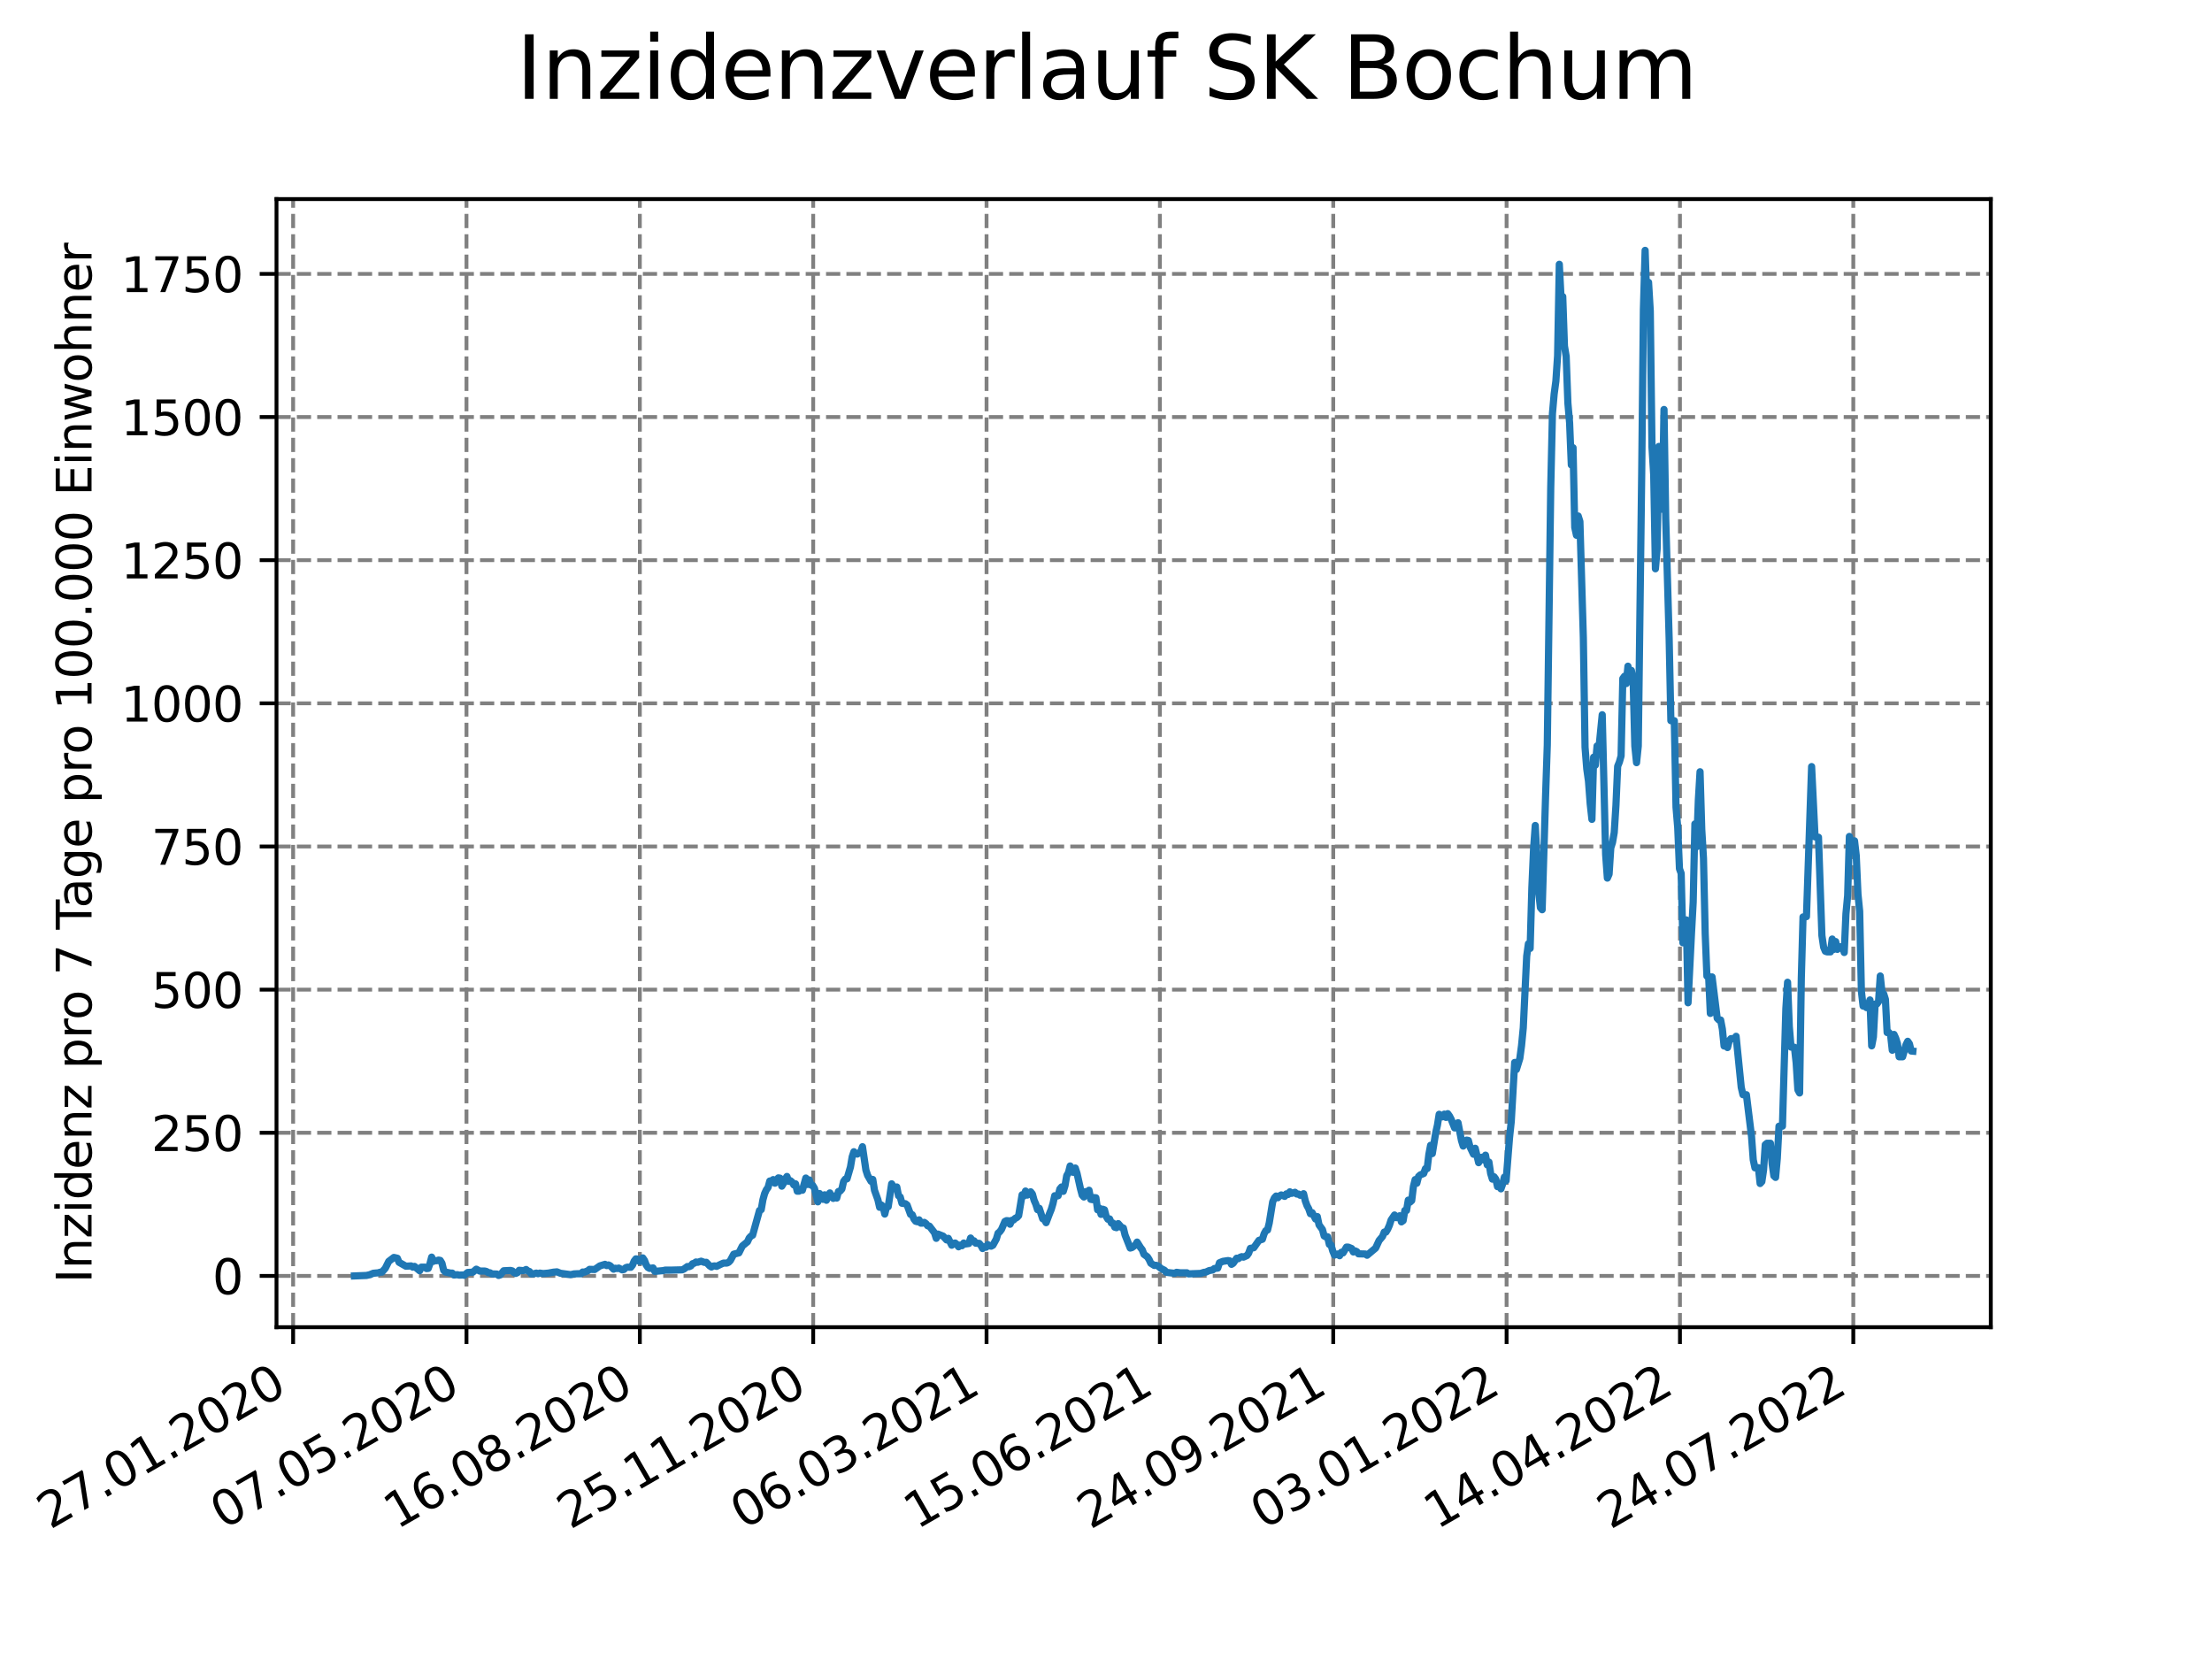 <?xml version="1.0" encoding="utf-8" standalone="no"?>
<!DOCTYPE svg PUBLIC "-//W3C//DTD SVG 1.1//EN"
  "http://www.w3.org/Graphics/SVG/1.1/DTD/svg11.dtd">
<svg xmlns:xlink="http://www.w3.org/1999/xlink" width="460.8pt" height="345.6pt" viewBox="0 0 460.8 345.6" xmlns="http://www.w3.org/2000/svg" version="1.1">
 <defs>
  <style type="text/css">*{stroke-linejoin: round; stroke-linecap: butt}</style>
 </defs>
 <g id="figure_1">
  <g id="patch_1">
   <path d="M 0 345.6 
L 460.8 345.6 
L 460.8 0 
L 0 0 
z
" style="fill: #ffffff"/>
  </g>
  <g id="axes_1">
   <g id="patch_2">
    <path d="M 57.6 276.48 
L 414.72 276.48 
L 414.72 41.472 
L 57.6 41.472 
z
" style="fill: #ffffff"/>
   </g>
   <g id="matplotlib.axis_1">
    <g id="xtick_1">
     <g id="line2d_1">
      <path d="M 61.065 276.48 
L 61.065 41.472 
" clip-path="url(#p85bb1c2557)" style="fill: none; stroke-dasharray: 2.96,1.28; stroke-dashoffset: 0; stroke: #808080; stroke-width: 0.8"/>
     </g>
     <g id="line2d_2">
      <defs>
       <path id="mf17366cec9" d="M 0 0 
L 0 3.5 
" style="stroke: #000000; stroke-width: 0.8"/>
      </defs>
      <g>
       <use xlink:href="#mf17366cec9" x="61.065" y="276.48" style="stroke: #000000; stroke-width: 0.8"/>
      </g>
     </g>
     <g id="text_1">
      <!-- 27.01.2020 -->
      <g transform="translate(10.44 318.689)rotate(-30)scale(0.1 -0.1)">
       <defs>
        <path id="DejaVuSans-32" d="M 1228 531 
L 3431 531 
L 3431 0 
L 469 0 
L 469 531 
Q 828 903 1448 1529 
Q 2069 2156 2228 2338 
Q 2531 2678 2651 2914 
Q 2772 3150 2772 3378 
Q 2772 3750 2511 3984 
Q 2250 4219 1831 4219 
Q 1534 4219 1204 4116 
Q 875 4013 500 3803 
L 500 4441 
Q 881 4594 1212 4672 
Q 1544 4750 1819 4750 
Q 2544 4750 2975 4387 
Q 3406 4025 3406 3419 
Q 3406 3131 3298 2873 
Q 3191 2616 2906 2266 
Q 2828 2175 2409 1742 
Q 1991 1309 1228 531 
z
" transform="scale(0.016)"/>
        <path id="DejaVuSans-37" d="M 525 4666 
L 3525 4666 
L 3525 4397 
L 1831 0 
L 1172 0 
L 2766 4134 
L 525 4134 
L 525 4666 
z
" transform="scale(0.016)"/>
        <path id="DejaVuSans-2e" d="M 684 794 
L 1344 794 
L 1344 0 
L 684 0 
L 684 794 
z
" transform="scale(0.016)"/>
        <path id="DejaVuSans-30" d="M 2034 4250 
Q 1547 4250 1301 3770 
Q 1056 3291 1056 2328 
Q 1056 1369 1301 889 
Q 1547 409 2034 409 
Q 2525 409 2770 889 
Q 3016 1369 3016 2328 
Q 3016 3291 2770 3770 
Q 2525 4250 2034 4250 
z
M 2034 4750 
Q 2819 4750 3233 4129 
Q 3647 3509 3647 2328 
Q 3647 1150 3233 529 
Q 2819 -91 2034 -91 
Q 1250 -91 836 529 
Q 422 1150 422 2328 
Q 422 3509 836 4129 
Q 1250 4750 2034 4750 
z
" transform="scale(0.016)"/>
        <path id="DejaVuSans-31" d="M 794 531 
L 1825 531 
L 1825 4091 
L 703 3866 
L 703 4441 
L 1819 4666 
L 2450 4666 
L 2450 531 
L 3481 531 
L 3481 0 
L 794 0 
L 794 531 
z
" transform="scale(0.016)"/>
       </defs>
       <use xlink:href="#DejaVuSans-32"/>
       <use xlink:href="#DejaVuSans-37" x="63.623"/>
       <use xlink:href="#DejaVuSans-2e" x="127.246"/>
       <use xlink:href="#DejaVuSans-30" x="159.033"/>
       <use xlink:href="#DejaVuSans-31" x="222.656"/>
       <use xlink:href="#DejaVuSans-2e" x="286.279"/>
       <use xlink:href="#DejaVuSans-32" x="318.066"/>
       <use xlink:href="#DejaVuSans-30" x="381.689"/>
       <use xlink:href="#DejaVuSans-32" x="445.312"/>
       <use xlink:href="#DejaVuSans-30" x="508.936"/>
      </g>
     </g>
    </g>
    <g id="xtick_2">
     <g id="line2d_3">
      <path d="M 97.178 276.48 
L 97.178 41.472 
" clip-path="url(#p85bb1c2557)" style="fill: none; stroke-dasharray: 2.96,1.28; stroke-dashoffset: 0; stroke: #808080; stroke-width: 0.8"/>
     </g>
     <g id="line2d_4">
      <g>
       <use xlink:href="#mf17366cec9" x="97.178" y="276.48" style="stroke: #000000; stroke-width: 0.8"/>
      </g>
     </g>
     <g id="text_2">
      <!-- 07.05.2020 -->
      <g transform="translate(46.552 318.689)rotate(-30)scale(0.1 -0.1)">
       <defs>
        <path id="DejaVuSans-35" d="M 691 4666 
L 3169 4666 
L 3169 4134 
L 1269 4134 
L 1269 2991 
Q 1406 3038 1543 3061 
Q 1681 3084 1819 3084 
Q 2600 3084 3056 2656 
Q 3513 2228 3513 1497 
Q 3513 744 3044 326 
Q 2575 -91 1722 -91 
Q 1428 -91 1123 -41 
Q 819 9 494 109 
L 494 744 
Q 775 591 1075 516 
Q 1375 441 1709 441 
Q 2250 441 2565 725 
Q 2881 1009 2881 1497 
Q 2881 1984 2565 2268 
Q 2250 2553 1709 2553 
Q 1456 2553 1204 2497 
Q 953 2441 691 2322 
L 691 4666 
z
" transform="scale(0.016)"/>
       </defs>
       <use xlink:href="#DejaVuSans-30"/>
       <use xlink:href="#DejaVuSans-37" x="63.623"/>
       <use xlink:href="#DejaVuSans-2e" x="127.246"/>
       <use xlink:href="#DejaVuSans-30" x="159.033"/>
       <use xlink:href="#DejaVuSans-35" x="222.656"/>
       <use xlink:href="#DejaVuSans-2e" x="286.279"/>
       <use xlink:href="#DejaVuSans-32" x="318.066"/>
       <use xlink:href="#DejaVuSans-30" x="381.689"/>
       <use xlink:href="#DejaVuSans-32" x="445.312"/>
       <use xlink:href="#DejaVuSans-30" x="508.936"/>
      </g>
     </g>
    </g>
    <g id="xtick_3">
     <g id="line2d_5">
      <path d="M 133.29 276.48 
L 133.29 41.472 
" clip-path="url(#p85bb1c2557)" style="fill: none; stroke-dasharray: 2.96,1.28; stroke-dashoffset: 0; stroke: #808080; stroke-width: 0.8"/>
     </g>
     <g id="line2d_6">
      <g>
       <use xlink:href="#mf17366cec9" x="133.29" y="276.48" style="stroke: #000000; stroke-width: 0.8"/>
      </g>
     </g>
     <g id="text_3">
      <!-- 16.08.2020 -->
      <g transform="translate(82.665 318.689)rotate(-30)scale(0.1 -0.1)">
       <defs>
        <path id="DejaVuSans-36" d="M 2113 2584 
Q 1688 2584 1439 2293 
Q 1191 2003 1191 1497 
Q 1191 994 1439 701 
Q 1688 409 2113 409 
Q 2538 409 2786 701 
Q 3034 994 3034 1497 
Q 3034 2003 2786 2293 
Q 2538 2584 2113 2584 
z
M 3366 4563 
L 3366 3988 
Q 3128 4100 2886 4159 
Q 2644 4219 2406 4219 
Q 1781 4219 1451 3797 
Q 1122 3375 1075 2522 
Q 1259 2794 1537 2939 
Q 1816 3084 2150 3084 
Q 2853 3084 3261 2657 
Q 3669 2231 3669 1497 
Q 3669 778 3244 343 
Q 2819 -91 2113 -91 
Q 1303 -91 875 529 
Q 447 1150 447 2328 
Q 447 3434 972 4092 
Q 1497 4750 2381 4750 
Q 2619 4750 2861 4703 
Q 3103 4656 3366 4563 
z
" transform="scale(0.016)"/>
        <path id="DejaVuSans-38" d="M 2034 2216 
Q 1584 2216 1326 1975 
Q 1069 1734 1069 1313 
Q 1069 891 1326 650 
Q 1584 409 2034 409 
Q 2484 409 2743 651 
Q 3003 894 3003 1313 
Q 3003 1734 2745 1975 
Q 2488 2216 2034 2216 
z
M 1403 2484 
Q 997 2584 770 2862 
Q 544 3141 544 3541 
Q 544 4100 942 4425 
Q 1341 4750 2034 4750 
Q 2731 4750 3128 4425 
Q 3525 4100 3525 3541 
Q 3525 3141 3298 2862 
Q 3072 2584 2669 2484 
Q 3125 2378 3379 2068 
Q 3634 1759 3634 1313 
Q 3634 634 3220 271 
Q 2806 -91 2034 -91 
Q 1263 -91 848 271 
Q 434 634 434 1313 
Q 434 1759 690 2068 
Q 947 2378 1403 2484 
z
M 1172 3481 
Q 1172 3119 1398 2916 
Q 1625 2713 2034 2713 
Q 2441 2713 2670 2916 
Q 2900 3119 2900 3481 
Q 2900 3844 2670 4047 
Q 2441 4250 2034 4250 
Q 1625 4250 1398 4047 
Q 1172 3844 1172 3481 
z
" transform="scale(0.016)"/>
       </defs>
       <use xlink:href="#DejaVuSans-31"/>
       <use xlink:href="#DejaVuSans-36" x="63.623"/>
       <use xlink:href="#DejaVuSans-2e" x="127.246"/>
       <use xlink:href="#DejaVuSans-30" x="159.033"/>
       <use xlink:href="#DejaVuSans-38" x="222.656"/>
       <use xlink:href="#DejaVuSans-2e" x="286.279"/>
       <use xlink:href="#DejaVuSans-32" x="318.066"/>
       <use xlink:href="#DejaVuSans-30" x="381.689"/>
       <use xlink:href="#DejaVuSans-32" x="445.312"/>
       <use xlink:href="#DejaVuSans-30" x="508.936"/>
      </g>
     </g>
    </g>
    <g id="xtick_4">
     <g id="line2d_7">
      <path d="M 169.403 276.48 
L 169.403 41.472 
" clip-path="url(#p85bb1c2557)" style="fill: none; stroke-dasharray: 2.96,1.28; stroke-dashoffset: 0; stroke: #808080; stroke-width: 0.8"/>
     </g>
     <g id="line2d_8">
      <g>
       <use xlink:href="#mf17366cec9" x="169.403" y="276.48" style="stroke: #000000; stroke-width: 0.8"/>
      </g>
     </g>
     <g id="text_4">
      <!-- 25.11.2020 -->
      <g transform="translate(118.777 318.689)rotate(-30)scale(0.1 -0.1)">
       <use xlink:href="#DejaVuSans-32"/>
       <use xlink:href="#DejaVuSans-35" x="63.623"/>
       <use xlink:href="#DejaVuSans-2e" x="127.246"/>
       <use xlink:href="#DejaVuSans-31" x="159.033"/>
       <use xlink:href="#DejaVuSans-31" x="222.656"/>
       <use xlink:href="#DejaVuSans-2e" x="286.279"/>
       <use xlink:href="#DejaVuSans-32" x="318.066"/>
       <use xlink:href="#DejaVuSans-30" x="381.689"/>
       <use xlink:href="#DejaVuSans-32" x="445.312"/>
       <use xlink:href="#DejaVuSans-30" x="508.936"/>
      </g>
     </g>
    </g>
    <g id="xtick_5">
     <g id="line2d_9">
      <path d="M 205.515 276.48 
L 205.515 41.472 
" clip-path="url(#p85bb1c2557)" style="fill: none; stroke-dasharray: 2.96,1.28; stroke-dashoffset: 0; stroke: #808080; stroke-width: 0.8"/>
     </g>
     <g id="line2d_10">
      <g>
       <use xlink:href="#mf17366cec9" x="205.515" y="276.48" style="stroke: #000000; stroke-width: 0.8"/>
      </g>
     </g>
     <g id="text_5">
      <!-- 06.03.2021 -->
      <g transform="translate(154.89 318.689)rotate(-30)scale(0.1 -0.1)">
       <defs>
        <path id="DejaVuSans-33" d="M 2597 2516 
Q 3050 2419 3304 2112 
Q 3559 1806 3559 1356 
Q 3559 666 3084 287 
Q 2609 -91 1734 -91 
Q 1441 -91 1130 -33 
Q 819 25 488 141 
L 488 750 
Q 750 597 1062 519 
Q 1375 441 1716 441 
Q 2309 441 2620 675 
Q 2931 909 2931 1356 
Q 2931 1769 2642 2001 
Q 2353 2234 1838 2234 
L 1294 2234 
L 1294 2753 
L 1863 2753 
Q 2328 2753 2575 2939 
Q 2822 3125 2822 3475 
Q 2822 3834 2567 4026 
Q 2313 4219 1838 4219 
Q 1578 4219 1281 4162 
Q 984 4106 628 3988 
L 628 4550 
Q 988 4650 1302 4700 
Q 1616 4750 1894 4750 
Q 2613 4750 3031 4423 
Q 3450 4097 3450 3541 
Q 3450 3153 3228 2886 
Q 3006 2619 2597 2516 
z
" transform="scale(0.016)"/>
       </defs>
       <use xlink:href="#DejaVuSans-30"/>
       <use xlink:href="#DejaVuSans-36" x="63.623"/>
       <use xlink:href="#DejaVuSans-2e" x="127.246"/>
       <use xlink:href="#DejaVuSans-30" x="159.033"/>
       <use xlink:href="#DejaVuSans-33" x="222.656"/>
       <use xlink:href="#DejaVuSans-2e" x="286.279"/>
       <use xlink:href="#DejaVuSans-32" x="318.066"/>
       <use xlink:href="#DejaVuSans-30" x="381.689"/>
       <use xlink:href="#DejaVuSans-32" x="445.312"/>
       <use xlink:href="#DejaVuSans-31" x="508.936"/>
      </g>
     </g>
    </g>
    <g id="xtick_6">
     <g id="line2d_11">
      <path d="M 241.628 276.48 
L 241.628 41.472 
" clip-path="url(#p85bb1c2557)" style="fill: none; stroke-dasharray: 2.96,1.28; stroke-dashoffset: 0; stroke: #808080; stroke-width: 0.8"/>
     </g>
     <g id="line2d_12">
      <g>
       <use xlink:href="#mf17366cec9" x="241.628" y="276.48" style="stroke: #000000; stroke-width: 0.8"/>
      </g>
     </g>
     <g id="text_6">
      <!-- 15.06.2021 -->
      <g transform="translate(191.002 318.689)rotate(-30)scale(0.1 -0.1)">
       <use xlink:href="#DejaVuSans-31"/>
       <use xlink:href="#DejaVuSans-35" x="63.623"/>
       <use xlink:href="#DejaVuSans-2e" x="127.246"/>
       <use xlink:href="#DejaVuSans-30" x="159.033"/>
       <use xlink:href="#DejaVuSans-36" x="222.656"/>
       <use xlink:href="#DejaVuSans-2e" x="286.279"/>
       <use xlink:href="#DejaVuSans-32" x="318.066"/>
       <use xlink:href="#DejaVuSans-30" x="381.689"/>
       <use xlink:href="#DejaVuSans-32" x="445.312"/>
       <use xlink:href="#DejaVuSans-31" x="508.936"/>
      </g>
     </g>
    </g>
    <g id="xtick_7">
     <g id="line2d_13">
      <path d="M 277.74 276.48 
L 277.74 41.472 
" clip-path="url(#p85bb1c2557)" style="fill: none; stroke-dasharray: 2.96,1.28; stroke-dashoffset: 0; stroke: #808080; stroke-width: 0.8"/>
     </g>
     <g id="line2d_14">
      <g>
       <use xlink:href="#mf17366cec9" x="277.74" y="276.48" style="stroke: #000000; stroke-width: 0.8"/>
      </g>
     </g>
     <g id="text_7">
      <!-- 24.09.2021 -->
      <g transform="translate(227.115 318.689)rotate(-30)scale(0.1 -0.1)">
       <defs>
        <path id="DejaVuSans-34" d="M 2419 4116 
L 825 1625 
L 2419 1625 
L 2419 4116 
z
M 2253 4666 
L 3047 4666 
L 3047 1625 
L 3713 1625 
L 3713 1100 
L 3047 1100 
L 3047 0 
L 2419 0 
L 2419 1100 
L 313 1100 
L 313 1709 
L 2253 4666 
z
" transform="scale(0.016)"/>
        <path id="DejaVuSans-39" d="M 703 97 
L 703 672 
Q 941 559 1184 500 
Q 1428 441 1663 441 
Q 2288 441 2617 861 
Q 2947 1281 2994 2138 
Q 2813 1869 2534 1725 
Q 2256 1581 1919 1581 
Q 1219 1581 811 2004 
Q 403 2428 403 3163 
Q 403 3881 828 4315 
Q 1253 4750 1959 4750 
Q 2769 4750 3195 4129 
Q 3622 3509 3622 2328 
Q 3622 1225 3098 567 
Q 2575 -91 1691 -91 
Q 1453 -91 1209 -44 
Q 966 3 703 97 
z
M 1959 2075 
Q 2384 2075 2632 2365 
Q 2881 2656 2881 3163 
Q 2881 3666 2632 3958 
Q 2384 4250 1959 4250 
Q 1534 4250 1286 3958 
Q 1038 3666 1038 3163 
Q 1038 2656 1286 2365 
Q 1534 2075 1959 2075 
z
" transform="scale(0.016)"/>
       </defs>
       <use xlink:href="#DejaVuSans-32"/>
       <use xlink:href="#DejaVuSans-34" x="63.623"/>
       <use xlink:href="#DejaVuSans-2e" x="127.246"/>
       <use xlink:href="#DejaVuSans-30" x="159.033"/>
       <use xlink:href="#DejaVuSans-39" x="222.656"/>
       <use xlink:href="#DejaVuSans-2e" x="286.279"/>
       <use xlink:href="#DejaVuSans-32" x="318.066"/>
       <use xlink:href="#DejaVuSans-30" x="381.689"/>
       <use xlink:href="#DejaVuSans-32" x="445.312"/>
       <use xlink:href="#DejaVuSans-31" x="508.936"/>
      </g>
     </g>
    </g>
    <g id="xtick_8">
     <g id="line2d_15">
      <path d="M 313.852 276.48 
L 313.852 41.472 
" clip-path="url(#p85bb1c2557)" style="fill: none; stroke-dasharray: 2.96,1.28; stroke-dashoffset: 0; stroke: #808080; stroke-width: 0.8"/>
     </g>
     <g id="line2d_16">
      <g>
       <use xlink:href="#mf17366cec9" x="313.852" y="276.48" style="stroke: #000000; stroke-width: 0.8"/>
      </g>
     </g>
     <g id="text_8">
      <!-- 03.01.2022 -->
      <g transform="translate(263.227 318.689)rotate(-30)scale(0.1 -0.1)">
       <use xlink:href="#DejaVuSans-30"/>
       <use xlink:href="#DejaVuSans-33" x="63.623"/>
       <use xlink:href="#DejaVuSans-2e" x="127.246"/>
       <use xlink:href="#DejaVuSans-30" x="159.033"/>
       <use xlink:href="#DejaVuSans-31" x="222.656"/>
       <use xlink:href="#DejaVuSans-2e" x="286.279"/>
       <use xlink:href="#DejaVuSans-32" x="318.066"/>
       <use xlink:href="#DejaVuSans-30" x="381.689"/>
       <use xlink:href="#DejaVuSans-32" x="445.312"/>
       <use xlink:href="#DejaVuSans-32" x="508.936"/>
      </g>
     </g>
    </g>
    <g id="xtick_9">
     <g id="line2d_17">
      <path d="M 349.965 276.48 
L 349.965 41.472 
" clip-path="url(#p85bb1c2557)" style="fill: none; stroke-dasharray: 2.96,1.28; stroke-dashoffset: 0; stroke: #808080; stroke-width: 0.8"/>
     </g>
     <g id="line2d_18">
      <g>
       <use xlink:href="#mf17366cec9" x="349.965" y="276.48" style="stroke: #000000; stroke-width: 0.8"/>
      </g>
     </g>
     <g id="text_9">
      <!-- 14.04.2022 -->
      <g transform="translate(299.34 318.689)rotate(-30)scale(0.1 -0.1)">
       <use xlink:href="#DejaVuSans-31"/>
       <use xlink:href="#DejaVuSans-34" x="63.623"/>
       <use xlink:href="#DejaVuSans-2e" x="127.246"/>
       <use xlink:href="#DejaVuSans-30" x="159.033"/>
       <use xlink:href="#DejaVuSans-34" x="222.656"/>
       <use xlink:href="#DejaVuSans-2e" x="286.279"/>
       <use xlink:href="#DejaVuSans-32" x="318.066"/>
       <use xlink:href="#DejaVuSans-30" x="381.689"/>
       <use xlink:href="#DejaVuSans-32" x="445.312"/>
       <use xlink:href="#DejaVuSans-32" x="508.936"/>
      </g>
     </g>
    </g>
    <g id="xtick_10">
     <g id="line2d_19">
      <path d="M 386.077 276.48 
L 386.077 41.472 
" clip-path="url(#p85bb1c2557)" style="fill: none; stroke-dasharray: 2.96,1.28; stroke-dashoffset: 0; stroke: #808080; stroke-width: 0.8"/>
     </g>
     <g id="line2d_20">
      <g>
       <use xlink:href="#mf17366cec9" x="386.077" y="276.48" style="stroke: #000000; stroke-width: 0.8"/>
      </g>
     </g>
     <g id="text_10">
      <!-- 24.07.2022 -->
      <g transform="translate(335.452 318.689)rotate(-30)scale(0.1 -0.1)">
       <use xlink:href="#DejaVuSans-32"/>
       <use xlink:href="#DejaVuSans-34" x="63.623"/>
       <use xlink:href="#DejaVuSans-2e" x="127.246"/>
       <use xlink:href="#DejaVuSans-30" x="159.033"/>
       <use xlink:href="#DejaVuSans-37" x="222.656"/>
       <use xlink:href="#DejaVuSans-2e" x="286.279"/>
       <use xlink:href="#DejaVuSans-32" x="318.066"/>
       <use xlink:href="#DejaVuSans-30" x="381.689"/>
       <use xlink:href="#DejaVuSans-32" x="445.312"/>
       <use xlink:href="#DejaVuSans-32" x="508.936"/>
      </g>
     </g>
    </g>
   </g>
   <g id="matplotlib.axis_2">
    <g id="ytick_1">
     <g id="line2d_21">
      <path d="M 57.6 265.798 
L 414.72 265.798 
" clip-path="url(#p85bb1c2557)" style="fill: none; stroke-dasharray: 2.96,1.28; stroke-dashoffset: 0; stroke: #808080; stroke-width: 0.8"/>
     </g>
     <g id="line2d_22">
      <defs>
       <path id="m583941671a" d="M 0 0 
L -3.5 0 
" style="stroke: #000000; stroke-width: 0.8"/>
      </defs>
      <g>
       <use xlink:href="#m583941671a" x="57.6" y="265.798" style="stroke: #000000; stroke-width: 0.8"/>
      </g>
     </g>
     <g id="text_11">
      <!-- 0 -->
      <g transform="translate(44.237 269.597)scale(0.1 -0.1)">
       <use xlink:href="#DejaVuSans-30"/>
      </g>
     </g>
    </g>
    <g id="ytick_2">
     <g id="line2d_23">
      <path d="M 57.6 235.978 
L 414.72 235.978 
" clip-path="url(#p85bb1c2557)" style="fill: none; stroke-dasharray: 2.96,1.28; stroke-dashoffset: 0; stroke: #808080; stroke-width: 0.8"/>
     </g>
     <g id="line2d_24">
      <g>
       <use xlink:href="#m583941671a" x="57.6" y="235.978" style="stroke: #000000; stroke-width: 0.8"/>
      </g>
     </g>
     <g id="text_12">
      <!-- 250 -->
      <g transform="translate(31.512 239.777)scale(0.1 -0.1)">
       <use xlink:href="#DejaVuSans-32"/>
       <use xlink:href="#DejaVuSans-35" x="63.623"/>
       <use xlink:href="#DejaVuSans-30" x="127.246"/>
      </g>
     </g>
    </g>
    <g id="ytick_3">
     <g id="line2d_25">
      <path d="M 57.6 206.157 
L 414.72 206.157 
" clip-path="url(#p85bb1c2557)" style="fill: none; stroke-dasharray: 2.96,1.28; stroke-dashoffset: 0; stroke: #808080; stroke-width: 0.8"/>
     </g>
     <g id="line2d_26">
      <g>
       <use xlink:href="#m583941671a" x="57.6" y="206.157" style="stroke: #000000; stroke-width: 0.8"/>
      </g>
     </g>
     <g id="text_13">
      <!-- 500 -->
      <g transform="translate(31.512 209.956)scale(0.1 -0.1)">
       <use xlink:href="#DejaVuSans-35"/>
       <use xlink:href="#DejaVuSans-30" x="63.623"/>
       <use xlink:href="#DejaVuSans-30" x="127.246"/>
      </g>
     </g>
    </g>
    <g id="ytick_4">
     <g id="line2d_27">
      <path d="M 57.6 176.337 
L 414.72 176.337 
" clip-path="url(#p85bb1c2557)" style="fill: none; stroke-dasharray: 2.96,1.28; stroke-dashoffset: 0; stroke: #808080; stroke-width: 0.8"/>
     </g>
     <g id="line2d_28">
      <g>
       <use xlink:href="#m583941671a" x="57.6" y="176.337" style="stroke: #000000; stroke-width: 0.8"/>
      </g>
     </g>
     <g id="text_14">
      <!-- 750 -->
      <g transform="translate(31.512 180.136)scale(0.1 -0.1)">
       <use xlink:href="#DejaVuSans-37"/>
       <use xlink:href="#DejaVuSans-35" x="63.623"/>
       <use xlink:href="#DejaVuSans-30" x="127.246"/>
      </g>
     </g>
    </g>
    <g id="ytick_5">
     <g id="line2d_29">
      <path d="M 57.6 146.517 
L 414.72 146.517 
" clip-path="url(#p85bb1c2557)" style="fill: none; stroke-dasharray: 2.96,1.28; stroke-dashoffset: 0; stroke: #808080; stroke-width: 0.8"/>
     </g>
     <g id="line2d_30">
      <g>
       <use xlink:href="#m583941671a" x="57.6" y="146.517" style="stroke: #000000; stroke-width: 0.8"/>
      </g>
     </g>
     <g id="text_15">
      <!-- 1000 -->
      <g transform="translate(25.15 150.316)scale(0.1 -0.1)">
       <use xlink:href="#DejaVuSans-31"/>
       <use xlink:href="#DejaVuSans-30" x="63.623"/>
       <use xlink:href="#DejaVuSans-30" x="127.246"/>
       <use xlink:href="#DejaVuSans-30" x="190.869"/>
      </g>
     </g>
    </g>
    <g id="ytick_6">
     <g id="line2d_31">
      <path d="M 57.6 116.696 
L 414.72 116.696 
" clip-path="url(#p85bb1c2557)" style="fill: none; stroke-dasharray: 2.96,1.28; stroke-dashoffset: 0; stroke: #808080; stroke-width: 0.8"/>
     </g>
     <g id="line2d_32">
      <g>
       <use xlink:href="#m583941671a" x="57.6" y="116.696" style="stroke: #000000; stroke-width: 0.8"/>
      </g>
     </g>
     <g id="text_16">
      <!-- 1250 -->
      <g transform="translate(25.15 120.496)scale(0.1 -0.1)">
       <use xlink:href="#DejaVuSans-31"/>
       <use xlink:href="#DejaVuSans-32" x="63.623"/>
       <use xlink:href="#DejaVuSans-35" x="127.246"/>
       <use xlink:href="#DejaVuSans-30" x="190.869"/>
      </g>
     </g>
    </g>
    <g id="ytick_7">
     <g id="line2d_33">
      <path d="M 57.6 86.876 
L 414.72 86.876 
" clip-path="url(#p85bb1c2557)" style="fill: none; stroke-dasharray: 2.96,1.28; stroke-dashoffset: 0; stroke: #808080; stroke-width: 0.8"/>
     </g>
     <g id="line2d_34">
      <g>
       <use xlink:href="#m583941671a" x="57.6" y="86.876" style="stroke: #000000; stroke-width: 0.8"/>
      </g>
     </g>
     <g id="text_17">
      <!-- 1500 -->
      <g transform="translate(25.15 90.675)scale(0.1 -0.1)">
       <use xlink:href="#DejaVuSans-31"/>
       <use xlink:href="#DejaVuSans-35" x="63.623"/>
       <use xlink:href="#DejaVuSans-30" x="127.246"/>
       <use xlink:href="#DejaVuSans-30" x="190.869"/>
      </g>
     </g>
    </g>
    <g id="ytick_8">
     <g id="line2d_35">
      <path d="M 57.6 57.056 
L 414.72 57.056 
" clip-path="url(#p85bb1c2557)" style="fill: none; stroke-dasharray: 2.96,1.28; stroke-dashoffset: 0; stroke: #808080; stroke-width: 0.8"/>
     </g>
     <g id="line2d_36">
      <g>
       <use xlink:href="#m583941671a" x="57.6" y="57.056" style="stroke: #000000; stroke-width: 0.8"/>
      </g>
     </g>
     <g id="text_18">
      <!-- 1750 -->
      <g transform="translate(25.15 60.855)scale(0.1 -0.1)">
       <use xlink:href="#DejaVuSans-31"/>
       <use xlink:href="#DejaVuSans-37" x="63.623"/>
       <use xlink:href="#DejaVuSans-35" x="127.246"/>
       <use xlink:href="#DejaVuSans-30" x="190.869"/>
      </g>
     </g>
    </g>
    <g id="text_19">
     <!-- Inzidenz pro 7 Tage pro 100.000 Einwohner -->
     <g transform="translate(19.07 267.301)rotate(-90)scale(0.1 -0.1)">
      <defs>
       <path id="DejaVuSans-49" d="M 628 4666 
L 1259 4666 
L 1259 0 
L 628 0 
L 628 4666 
z
" transform="scale(0.016)"/>
       <path id="DejaVuSans-6e" d="M 3513 2113 
L 3513 0 
L 2938 0 
L 2938 2094 
Q 2938 2591 2744 2837 
Q 2550 3084 2163 3084 
Q 1697 3084 1428 2787 
Q 1159 2491 1159 1978 
L 1159 0 
L 581 0 
L 581 3500 
L 1159 3500 
L 1159 2956 
Q 1366 3272 1645 3428 
Q 1925 3584 2291 3584 
Q 2894 3584 3203 3211 
Q 3513 2838 3513 2113 
z
" transform="scale(0.016)"/>
       <path id="DejaVuSans-7a" d="M 353 3500 
L 3084 3500 
L 3084 2975 
L 922 459 
L 3084 459 
L 3084 0 
L 275 0 
L 275 525 
L 2438 3041 
L 353 3041 
L 353 3500 
z
" transform="scale(0.016)"/>
       <path id="DejaVuSans-69" d="M 603 3500 
L 1178 3500 
L 1178 0 
L 603 0 
L 603 3500 
z
M 603 4863 
L 1178 4863 
L 1178 4134 
L 603 4134 
L 603 4863 
z
" transform="scale(0.016)"/>
       <path id="DejaVuSans-64" d="M 2906 2969 
L 2906 4863 
L 3481 4863 
L 3481 0 
L 2906 0 
L 2906 525 
Q 2725 213 2448 61 
Q 2172 -91 1784 -91 
Q 1150 -91 751 415 
Q 353 922 353 1747 
Q 353 2572 751 3078 
Q 1150 3584 1784 3584 
Q 2172 3584 2448 3432 
Q 2725 3281 2906 2969 
z
M 947 1747 
Q 947 1113 1208 752 
Q 1469 391 1925 391 
Q 2381 391 2643 752 
Q 2906 1113 2906 1747 
Q 2906 2381 2643 2742 
Q 2381 3103 1925 3103 
Q 1469 3103 1208 2742 
Q 947 2381 947 1747 
z
" transform="scale(0.016)"/>
       <path id="DejaVuSans-65" d="M 3597 1894 
L 3597 1613 
L 953 1613 
Q 991 1019 1311 708 
Q 1631 397 2203 397 
Q 2534 397 2845 478 
Q 3156 559 3463 722 
L 3463 178 
Q 3153 47 2828 -22 
Q 2503 -91 2169 -91 
Q 1331 -91 842 396 
Q 353 884 353 1716 
Q 353 2575 817 3079 
Q 1281 3584 2069 3584 
Q 2775 3584 3186 3129 
Q 3597 2675 3597 1894 
z
M 3022 2063 
Q 3016 2534 2758 2815 
Q 2500 3097 2075 3097 
Q 1594 3097 1305 2825 
Q 1016 2553 972 2059 
L 3022 2063 
z
" transform="scale(0.016)"/>
       <path id="DejaVuSans-20" transform="scale(0.016)"/>
       <path id="DejaVuSans-70" d="M 1159 525 
L 1159 -1331 
L 581 -1331 
L 581 3500 
L 1159 3500 
L 1159 2969 
Q 1341 3281 1617 3432 
Q 1894 3584 2278 3584 
Q 2916 3584 3314 3078 
Q 3713 2572 3713 1747 
Q 3713 922 3314 415 
Q 2916 -91 2278 -91 
Q 1894 -91 1617 61 
Q 1341 213 1159 525 
z
M 3116 1747 
Q 3116 2381 2855 2742 
Q 2594 3103 2138 3103 
Q 1681 3103 1420 2742 
Q 1159 2381 1159 1747 
Q 1159 1113 1420 752 
Q 1681 391 2138 391 
Q 2594 391 2855 752 
Q 3116 1113 3116 1747 
z
" transform="scale(0.016)"/>
       <path id="DejaVuSans-72" d="M 2631 2963 
Q 2534 3019 2420 3045 
Q 2306 3072 2169 3072 
Q 1681 3072 1420 2755 
Q 1159 2438 1159 1844 
L 1159 0 
L 581 0 
L 581 3500 
L 1159 3500 
L 1159 2956 
Q 1341 3275 1631 3429 
Q 1922 3584 2338 3584 
Q 2397 3584 2469 3576 
Q 2541 3569 2628 3553 
L 2631 2963 
z
" transform="scale(0.016)"/>
       <path id="DejaVuSans-6f" d="M 1959 3097 
Q 1497 3097 1228 2736 
Q 959 2375 959 1747 
Q 959 1119 1226 758 
Q 1494 397 1959 397 
Q 2419 397 2687 759 
Q 2956 1122 2956 1747 
Q 2956 2369 2687 2733 
Q 2419 3097 1959 3097 
z
M 1959 3584 
Q 2709 3584 3137 3096 
Q 3566 2609 3566 1747 
Q 3566 888 3137 398 
Q 2709 -91 1959 -91 
Q 1206 -91 779 398 
Q 353 888 353 1747 
Q 353 2609 779 3096 
Q 1206 3584 1959 3584 
z
" transform="scale(0.016)"/>
       <path id="DejaVuSans-54" d="M -19 4666 
L 3928 4666 
L 3928 4134 
L 2272 4134 
L 2272 0 
L 1638 0 
L 1638 4134 
L -19 4134 
L -19 4666 
z
" transform="scale(0.016)"/>
       <path id="DejaVuSans-61" d="M 2194 1759 
Q 1497 1759 1228 1600 
Q 959 1441 959 1056 
Q 959 750 1161 570 
Q 1363 391 1709 391 
Q 2188 391 2477 730 
Q 2766 1069 2766 1631 
L 2766 1759 
L 2194 1759 
z
M 3341 1997 
L 3341 0 
L 2766 0 
L 2766 531 
Q 2569 213 2275 61 
Q 1981 -91 1556 -91 
Q 1019 -91 701 211 
Q 384 513 384 1019 
Q 384 1609 779 1909 
Q 1175 2209 1959 2209 
L 2766 2209 
L 2766 2266 
Q 2766 2663 2505 2880 
Q 2244 3097 1772 3097 
Q 1472 3097 1187 3025 
Q 903 2953 641 2809 
L 641 3341 
Q 956 3463 1253 3523 
Q 1550 3584 1831 3584 
Q 2591 3584 2966 3190 
Q 3341 2797 3341 1997 
z
" transform="scale(0.016)"/>
       <path id="DejaVuSans-67" d="M 2906 1791 
Q 2906 2416 2648 2759 
Q 2391 3103 1925 3103 
Q 1463 3103 1205 2759 
Q 947 2416 947 1791 
Q 947 1169 1205 825 
Q 1463 481 1925 481 
Q 2391 481 2648 825 
Q 2906 1169 2906 1791 
z
M 3481 434 
Q 3481 -459 3084 -895 
Q 2688 -1331 1869 -1331 
Q 1566 -1331 1297 -1286 
Q 1028 -1241 775 -1147 
L 775 -588 
Q 1028 -725 1275 -790 
Q 1522 -856 1778 -856 
Q 2344 -856 2625 -561 
Q 2906 -266 2906 331 
L 2906 616 
Q 2728 306 2450 153 
Q 2172 0 1784 0 
Q 1141 0 747 490 
Q 353 981 353 1791 
Q 353 2603 747 3093 
Q 1141 3584 1784 3584 
Q 2172 3584 2450 3431 
Q 2728 3278 2906 2969 
L 2906 3500 
L 3481 3500 
L 3481 434 
z
" transform="scale(0.016)"/>
       <path id="DejaVuSans-45" d="M 628 4666 
L 3578 4666 
L 3578 4134 
L 1259 4134 
L 1259 2753 
L 3481 2753 
L 3481 2222 
L 1259 2222 
L 1259 531 
L 3634 531 
L 3634 0 
L 628 0 
L 628 4666 
z
" transform="scale(0.016)"/>
       <path id="DejaVuSans-77" d="M 269 3500 
L 844 3500 
L 1563 769 
L 2278 3500 
L 2956 3500 
L 3675 769 
L 4391 3500 
L 4966 3500 
L 4050 0 
L 3372 0 
L 2619 2869 
L 1863 0 
L 1184 0 
L 269 3500 
z
" transform="scale(0.016)"/>
       <path id="DejaVuSans-68" d="M 3513 2113 
L 3513 0 
L 2938 0 
L 2938 2094 
Q 2938 2591 2744 2837 
Q 2550 3084 2163 3084 
Q 1697 3084 1428 2787 
Q 1159 2491 1159 1978 
L 1159 0 
L 581 0 
L 581 4863 
L 1159 4863 
L 1159 2956 
Q 1366 3272 1645 3428 
Q 1925 3584 2291 3584 
Q 2894 3584 3203 3211 
Q 3513 2838 3513 2113 
z
" transform="scale(0.016)"/>
      </defs>
      <use xlink:href="#DejaVuSans-49"/>
      <use xlink:href="#DejaVuSans-6e" x="29.492"/>
      <use xlink:href="#DejaVuSans-7a" x="92.871"/>
      <use xlink:href="#DejaVuSans-69" x="145.361"/>
      <use xlink:href="#DejaVuSans-64" x="173.145"/>
      <use xlink:href="#DejaVuSans-65" x="236.621"/>
      <use xlink:href="#DejaVuSans-6e" x="298.145"/>
      <use xlink:href="#DejaVuSans-7a" x="361.523"/>
      <use xlink:href="#DejaVuSans-20" x="414.014"/>
      <use xlink:href="#DejaVuSans-70" x="445.801"/>
      <use xlink:href="#DejaVuSans-72" x="509.277"/>
      <use xlink:href="#DejaVuSans-6f" x="548.141"/>
      <use xlink:href="#DejaVuSans-20" x="609.322"/>
      <use xlink:href="#DejaVuSans-37" x="641.109"/>
      <use xlink:href="#DejaVuSans-20" x="704.732"/>
      <use xlink:href="#DejaVuSans-54" x="736.52"/>
      <use xlink:href="#DejaVuSans-61" x="781.104"/>
      <use xlink:href="#DejaVuSans-67" x="842.383"/>
      <use xlink:href="#DejaVuSans-65" x="905.859"/>
      <use xlink:href="#DejaVuSans-20" x="967.383"/>
      <use xlink:href="#DejaVuSans-70" x="999.17"/>
      <use xlink:href="#DejaVuSans-72" x="1062.646"/>
      <use xlink:href="#DejaVuSans-6f" x="1101.51"/>
      <use xlink:href="#DejaVuSans-20" x="1162.691"/>
      <use xlink:href="#DejaVuSans-31" x="1194.479"/>
      <use xlink:href="#DejaVuSans-30" x="1258.102"/>
      <use xlink:href="#DejaVuSans-30" x="1321.725"/>
      <use xlink:href="#DejaVuSans-2e" x="1385.348"/>
      <use xlink:href="#DejaVuSans-30" x="1417.135"/>
      <use xlink:href="#DejaVuSans-30" x="1480.758"/>
      <use xlink:href="#DejaVuSans-30" x="1544.381"/>
      <use xlink:href="#DejaVuSans-20" x="1608.004"/>
      <use xlink:href="#DejaVuSans-45" x="1639.791"/>
      <use xlink:href="#DejaVuSans-69" x="1702.975"/>
      <use xlink:href="#DejaVuSans-6e" x="1730.758"/>
      <use xlink:href="#DejaVuSans-77" x="1794.137"/>
      <use xlink:href="#DejaVuSans-6f" x="1875.924"/>
      <use xlink:href="#DejaVuSans-68" x="1937.105"/>
      <use xlink:href="#DejaVuSans-6e" x="2000.484"/>
      <use xlink:href="#DejaVuSans-65" x="2063.863"/>
      <use xlink:href="#DejaVuSans-72" x="2125.387"/>
     </g>
    </g>
   </g>
   <g id="line2d_37">
    <path d="M 73.833 265.798 
L 76.336 265.7 
L 77.051 265.537 
L 77.766 265.243 
L 78.838 265.145 
L 79.196 265.015 
L 79.554 265.015 
L 80.269 264.199 
L 80.984 262.763 
L 82.056 261.948 
L 82.771 262.111 
L 83.129 262.959 
L 84.559 263.775 
L 85.632 263.71 
L 85.989 263.971 
L 86.347 263.808 
L 87.42 264.721 
L 87.777 263.971 
L 88.492 263.971 
L 88.85 264.264 
L 89.207 264.232 
L 89.565 263.253 
L 89.922 261.883 
L 90.28 262.763 
L 90.638 262.6 
L 90.995 262.633 
L 91.353 262.502 
L 91.71 262.568 
L 92.068 263.155 
L 92.425 264.623 
L 92.783 264.982 
L 93.855 265.211 
L 94.213 265.211 
L 94.571 265.602 
L 95.286 265.537 
L 95.643 265.635 
L 96.358 265.602 
L 96.716 265.667 
L 97.431 265.08 
L 98.504 265.015 
L 99.219 264.395 
L 99.934 264.786 
L 101.006 264.786 
L 101.364 264.884 
L 101.722 265.113 
L 102.079 265.145 
L 102.437 265.374 
L 103.509 265.406 
L 103.867 265.7 
L 104.224 265.569 
L 104.939 264.721 
L 106.37 264.656 
L 106.727 264.754 
L 107.085 265.113 
L 107.442 265.276 
L 107.8 265.113 
L 108.157 264.623 
L 108.873 264.688 
L 109.23 264.656 
L 109.588 264.46 
L 109.945 264.754 
L 110.303 264.884 
L 110.66 265.374 
L 111.018 265.374 
L 111.733 265.211 
L 112.09 265.341 
L 112.448 265.211 
L 113.163 265.308 
L 114.236 265.211 
L 115.308 265.015 
L 116.024 264.95 
L 116.739 265.243 
L 118.884 265.537 
L 119.599 265.374 
L 120.314 265.341 
L 121.029 265.341 
L 121.387 264.982 
L 121.744 265.015 
L 122.459 264.721 
L 122.817 264.427 
L 123.89 264.46 
L 124.962 263.71 
L 126.035 263.383 
L 126.392 263.644 
L 126.75 263.514 
L 127.108 263.677 
L 127.823 264.395 
L 128.18 264.199 
L 128.538 264.264 
L 128.895 264.166 
L 129.61 264.525 
L 129.968 264.46 
L 130.325 264.101 
L 130.683 263.971 
L 131.398 264.003 
L 131.756 263.547 
L 132.113 262.698 
L 132.471 262.241 
L 132.828 262.307 
L 133.186 262.763 
L 133.543 262.763 
L 133.901 262.046 
L 134.259 262.568 
L 134.616 263.514 
L 134.974 264.036 
L 135.331 264.232 
L 136.046 264.134 
L 136.404 264.852 
L 137.119 264.786 
L 138.192 264.688 
L 138.549 264.591 
L 139.622 264.591 
L 142.125 264.525 
L 142.482 264.362 
L 143.197 263.84 
L 143.555 263.873 
L 143.912 263.71 
L 144.27 263.253 
L 144.627 263.155 
L 144.985 262.894 
L 145.343 262.959 
L 146.058 262.731 
L 146.773 262.992 
L 147.13 262.959 
L 147.845 263.71 
L 148.203 263.938 
L 148.56 263.742 
L 148.918 263.71 
L 149.276 263.808 
L 149.991 263.449 
L 150.706 263.122 
L 151.421 263.122 
L 151.778 262.959 
L 152.136 262.6 
L 152.851 261.263 
L 153.924 261.002 
L 154.639 259.566 
L 155.711 258.685 
L 156.069 257.902 
L 156.427 257.51 
L 156.784 257.315 
L 158.214 252.16 
L 158.572 251.996 
L 158.929 249.941 
L 159.287 248.636 
L 159.645 247.853 
L 160.002 247.363 
L 160.36 246.026 
L 160.717 245.993 
L 161.075 245.732 
L 161.432 246.482 
L 161.79 245.797 
L 162.147 245.373 
L 162.505 245.438 
L 162.862 247.102 
L 163.22 246.515 
L 163.578 245.634 
L 163.935 245.079 
L 164.293 246.091 
L 164.65 245.96 
L 165.008 246.254 
L 165.365 246.841 
L 165.723 246.613 
L 166.08 248.146 
L 166.438 248.146 
L 166.795 247.853 
L 167.153 247.951 
L 167.868 245.406 
L 168.226 246.743 
L 168.583 245.797 
L 168.941 246.874 
L 169.298 246.939 
L 169.656 247.527 
L 170.371 250.365 
L 170.729 248.636 
L 171.086 249.582 
L 171.444 249.843 
L 171.801 248.897 
L 172.159 250.039 
L 172.874 248.505 
L 173.231 249.321 
L 173.589 249.647 
L 173.946 249.125 
L 174.304 249.582 
L 174.662 248.212 
L 175.019 248.114 
L 175.377 247.69 
L 175.734 246.124 
L 176.092 245.634 
L 176.449 245.569 
L 177.164 243.122 
L 177.522 241.001 
L 177.88 239.924 
L 178.237 240.349 
L 178.595 240.414 
L 179.31 239.924 
L 179.667 238.88 
L 180.382 243.742 
L 180.74 244.851 
L 181.455 246.091 
L 181.813 245.699 
L 182.17 247.951 
L 182.885 249.941 
L 183.243 251.507 
L 183.6 251.018 
L 183.958 251.344 
L 184.315 252.91 
L 184.673 251.409 
L 185.03 251.377 
L 185.746 246.613 
L 186.103 247.233 
L 186.461 247.527 
L 186.818 247.266 
L 187.176 249.093 
L 187.533 249.354 
L 187.891 250.659 
L 188.606 250.757 
L 188.964 251.018 
L 189.679 252.975 
L 190.036 253.041 
L 190.394 253.954 
L 190.751 254.411 
L 191.109 254.509 
L 191.466 254.117 
L 191.824 254.802 
L 192.181 254.802 
L 192.539 254.639 
L 192.897 254.9 
L 193.254 255.357 
L 193.612 255.422 
L 194.684 256.825 
L 195.042 257.967 
L 195.399 257.086 
L 196.472 257.51 
L 197.187 258.294 
L 197.545 257.967 
L 198.26 259.403 
L 198.617 259.011 
L 198.975 258.946 
L 199.332 259.24 
L 199.69 259.729 
L 200.048 259.37 
L 200.405 259.501 
L 200.763 258.946 
L 201.12 259.142 
L 201.835 259.044 
L 202.193 257.902 
L 202.55 258.424 
L 202.908 258.489 
L 203.265 258.979 
L 203.981 259.011 
L 204.338 259.435 
L 204.696 260.088 
L 205.053 259.729 
L 205.411 259.827 
L 205.768 259.272 
L 206.126 259.533 
L 206.483 259.599 
L 206.841 259.403 
L 207.556 258.098 
L 207.914 256.891 
L 208.271 256.597 
L 208.629 256.108 
L 209.344 254.444 
L 209.701 254.28 
L 210.059 254.313 
L 210.416 255.031 
L 210.774 254.215 
L 211.132 254.15 
L 211.489 253.791 
L 211.847 253.628 
L 212.204 253.236 
L 212.919 248.897 
L 213.277 249.158 
L 213.634 248.114 
L 213.992 248.962 
L 214.35 248.766 
L 214.707 248.277 
L 215.065 248.734 
L 215.422 250.039 
L 215.78 250.855 
L 216.137 251.996 
L 216.495 251.703 
L 217.21 253.889 
L 217.567 254.052 
L 217.925 254.705 
L 218.64 252.812 
L 218.998 251.931 
L 219.355 250.724 
L 219.713 249.093 
L 220.07 249.191 
L 220.428 249.093 
L 220.785 247.69 
L 221.143 247.266 
L 221.5 248.179 
L 221.858 247.004 
L 222.216 244.916 
L 222.573 244.296 
L 222.931 242.893 
L 223.288 244.133 
L 223.646 244.231 
L 224.003 243.318 
L 224.361 244.427 
L 225.076 247.624 
L 225.434 248.962 
L 225.791 249.354 
L 226.149 248.244 
L 226.506 248.799 
L 226.864 247.951 
L 227.221 249.843 
L 227.579 249.908 
L 227.936 249.484 
L 228.294 249.517 
L 228.651 252.029 
L 229.009 251.67 
L 229.367 252.975 
L 229.724 251.899 
L 230.082 252.029 
L 230.439 253.399 
L 230.797 253.987 
L 231.154 253.921 
L 231.512 254.77 
L 231.869 254.802 
L 232.227 255.651 
L 232.585 255.749 
L 232.942 254.9 
L 233.657 255.716 
L 234.015 255.814 
L 234.372 257.282 
L 235.445 259.99 
L 235.802 259.892 
L 236.518 259.37 
L 236.875 258.75 
L 237.59 259.892 
L 237.948 260.349 
L 238.305 261.295 
L 239.02 261.817 
L 239.378 262.372 
L 239.735 263.155 
L 240.451 263.612 
L 240.808 263.579 
L 241.166 263.677 
L 241.881 264.264 
L 242.596 264.623 
L 242.953 265.047 
L 244.026 265.178 
L 244.741 265.243 
L 245.099 265.047 
L 245.814 265.145 
L 247.244 265.145 
L 247.602 265.374 
L 248.317 265.341 
L 250.104 265.276 
L 250.82 265.047 
L 251.177 265.015 
L 251.892 264.688 
L 252.607 264.558 
L 252.965 264.264 
L 253.68 264.166 
L 254.037 263.057 
L 254.753 262.763 
L 255.825 262.6 
L 256.183 262.666 
L 256.54 263.383 
L 256.898 263.155 
L 257.613 262.111 
L 257.97 262.209 
L 258.328 261.915 
L 258.686 261.785 
L 259.043 261.883 
L 259.758 261.556 
L 260.116 261.067 
L 260.473 260.055 
L 261.188 259.925 
L 262.261 258.391 
L 262.976 258.163 
L 263.334 257.021 
L 263.691 256.369 
L 264.049 256.238 
L 264.406 254.77 
L 265.121 250.365 
L 265.479 249.549 
L 265.837 249.158 
L 266.194 249.517 
L 266.552 249.125 
L 266.909 248.929 
L 267.624 249.223 
L 267.982 248.701 
L 268.339 248.832 
L 268.697 248.277 
L 269.055 248.603 
L 269.77 248.375 
L 270.127 248.734 
L 270.485 248.734 
L 270.842 248.995 
L 271.2 248.962 
L 271.557 248.668 
L 271.915 250.169 
L 272.272 251.148 
L 272.63 251.801 
L 272.988 252.845 
L 273.345 252.616 
L 274.06 253.954 
L 274.418 253.432 
L 274.775 255.161 
L 275.49 256.14 
L 275.848 257.478 
L 276.205 257.674 
L 276.563 257.641 
L 276.921 259.24 
L 277.278 259.338 
L 277.636 260.61 
L 277.993 261.458 
L 278.708 261.23 
L 279.066 261.589 
L 279.423 260.871 
L 279.781 261.002 
L 280.496 259.794 
L 280.854 259.794 
L 281.569 260.088 
L 281.926 260.806 
L 282.284 260.577 
L 282.641 260.741 
L 282.999 261.197 
L 284.429 261.23 
L 284.787 261.491 
L 286.574 259.99 
L 287.29 258.424 
L 288.005 257.576 
L 288.362 256.662 
L 288.72 256.662 
L 289.077 256.075 
L 289.435 255.259 
L 289.792 254.15 
L 290.507 253.106 
L 290.865 253.66 
L 291.58 253.269 
L 291.938 254.541 
L 292.295 254.28 
L 292.653 252.16 
L 293.01 252.16 
L 293.368 250.006 
L 293.725 250.43 
L 294.083 250.104 
L 294.44 247.168 
L 294.798 245.732 
L 295.156 246.482 
L 295.513 245.079 
L 295.871 244.753 
L 296.586 244.46 
L 296.943 243.448 
L 297.301 243.448 
L 297.658 240.479 
L 298.016 238.587 
L 298.374 240.316 
L 299.089 235.944 
L 299.446 234.378 
L 299.804 232.126 
L 300.161 232.681 
L 300.519 232.648 
L 300.876 232.094 
L 301.234 232.779 
L 301.591 231.996 
L 301.949 232.485 
L 302.307 233.171 
L 303.022 234.965 
L 303.379 234.932 
L 303.737 233.888 
L 304.452 237.608 
L 304.809 238.75 
L 305.167 237.771 
L 305.525 237.51 
L 305.882 237.575 
L 306.24 238.946 
L 306.955 240.446 
L 307.312 239.207 
L 308.027 242.208 
L 308.385 241.132 
L 308.742 241.066 
L 309.1 241.654 
L 309.458 240.642 
L 309.815 242.665 
L 310.173 242.078 
L 310.53 244.46 
L 310.888 245.634 
L 311.245 245.145 
L 311.603 245.634 
L 311.96 247.2 
L 312.318 246.678 
L 312.675 247.657 
L 313.033 246.646 
L 313.391 245.21 
L 313.748 245.96 
L 314.463 236.988 
L 314.821 233.627 
L 315.536 221.327 
L 315.893 222.795 
L 316.609 220.478 
L 316.966 217.803 
L 317.324 214.116 
L 318.039 199.173 
L 318.396 196.595 
L 318.754 197.574 
L 319.111 185.013 
L 319.469 176.856 
L 319.826 171.962 
L 320.542 185.926 
L 320.899 189.091 
L 321.257 189.515 
L 321.972 165.828 
L 322.329 155.191 
L 323.044 101.748 
L 323.402 86.152 
L 323.76 82.073 
L 324.117 79.398 
L 324.475 74.112 
L 324.832 55.058 
L 325.19 61.975 
L 325.547 61.779 
L 325.905 72.089 
L 326.262 74.243 
L 326.62 83.966 
L 326.977 88.077 
L 327.335 96.854 
L 327.693 93.265 
L 328.05 109.872 
L 328.408 111.503 
L 328.765 107.49 
L 329.123 108.632 
L 329.838 132.776 
L 330.195 155.681 
L 330.553 160.183 
L 330.911 162.728 
L 331.268 167.459 
L 331.626 170.689 
L 331.983 157.736 
L 332.341 159.4 
L 332.698 155.387 
L 333.056 156.17 
L 333.771 148.894 
L 334.486 178.03 
L 334.844 182.924 
L 335.201 182.109 
L 335.559 176.627 
L 335.916 175.485 
L 336.274 173.43 
L 336.631 167.785 
L 336.989 159.629 
L 337.346 158.748 
L 337.704 157.475 
L 338.061 141.357 
L 338.419 140.868 
L 338.777 142.401 
L 339.134 138.78 
L 339.492 141.553 
L 339.849 139.661 
L 340.207 141.553 
L 340.564 155.42 
L 340.922 158.878 
L 341.279 155.42 
L 341.995 98.844 
L 342.352 64.422 
L 342.71 52.154 
L 343.067 62.823 
L 343.425 58.81 
L 343.782 64.814 
L 344.14 93.167 
L 344.497 98.909 
L 344.855 118.486 
L 345.212 114.374 
L 345.57 93.004 
L 345.928 101.682 
L 346.285 106.087 
L 346.643 85.304 
L 347 107.947 
L 347.715 133.07 
L 348.073 150.134 
L 348.788 150.134 
L 349.146 168.144 
L 349.503 172.451 
L 349.861 180.967 
L 350.218 181.946 
L 350.576 196.4 
L 350.933 191.636 
L 351.291 191.636 
L 351.648 208.896 
L 352.363 194.507 
L 352.721 187.916 
L 353.079 171.635 
L 353.436 176.399 
L 353.794 166.741 
L 354.151 160.771 
L 354.509 172.81 
L 354.866 178.781 
L 355.224 194.507 
L 355.581 203.349 
L 355.939 203.349 
L 356.296 211.114 
L 356.654 203.512 
L 357.727 212.126 
L 358.084 212.485 
L 358.442 212.485 
L 358.799 214.377 
L 359.157 217.901 
L 359.514 217.346 
L 359.872 218.227 
L 360.23 216.824 
L 360.587 216.367 
L 361.302 216.367 
L 361.66 215.878 
L 362.732 226.515 
L 363.09 228.048 
L 363.805 228.048 
L 364.878 236.76 
L 365.235 241.621 
L 365.593 243.285 
L 366.308 243.252 
L 366.665 246.548 
L 367.023 246.156 
L 367.381 243.742 
L 367.738 238.456 
L 368.096 238.162 
L 368.811 238.162 
L 369.168 242.437 
L 369.526 244.949 
L 369.883 245.275 
L 370.241 241.327 
L 370.598 234.606 
L 371.314 234.606 
L 372.029 210.103 
L 372.386 204.622 
L 372.744 213.823 
L 373.101 218.129 
L 373.816 218.162 
L 374.174 221.425 
L 374.531 227.037 
L 374.889 227.689 
L 375.247 203.773 
L 375.604 191.016 
L 376.319 190.951 
L 377.392 159.694 
L 378.107 174.343 
L 378.822 174.409 
L 379.537 194.899 
L 379.895 197.313 
L 380.252 198.161 
L 380.61 198.292 
L 381.325 198.292 
L 381.682 195.616 
L 382.04 197.77 
L 382.398 196.139 
L 382.755 197.77 
L 383.113 197.248 
L 383.828 197.215 
L 384.185 198.422 
L 384.543 190.363 
L 384.9 186.579 
L 385.258 174.246 
L 385.616 175.453 
L 385.973 175.485 
L 386.331 175.159 
L 386.688 178.226 
L 387.046 186.252 
L 387.403 189.841 
L 387.761 206.481 
L 388.118 209.581 
L 388.476 209.581 
L 388.833 209.907 
L 389.191 209.45 
L 389.549 208.308 
L 389.906 217.868 
L 390.264 216.009 
L 390.621 209.157 
L 390.979 209.157 
L 391.336 208.667 
L 391.694 203.317 
L 392.051 206.71 
L 392.409 207.036 
L 392.766 208.178 
L 393.124 215.095 
L 393.482 215.062 
L 393.839 215.552 
L 394.197 218.782 
L 394.554 215.487 
L 394.912 216.27 
L 395.269 217.412 
L 395.627 220.152 
L 396.342 220.152 
L 397.057 217.64 
L 397.415 216.922 
L 397.772 217.444 
L 398.13 218.945 
L 398.487 218.978 
L 398.487 218.978 
" clip-path="url(#p85bb1c2557)" style="fill: none; stroke: #1f77b4; stroke-width: 1.5; stroke-linecap: square"/>
   </g>
   <g id="patch_3">
    <path d="M 57.6 276.48 
L 57.6 41.472 
" style="fill: none; stroke: #000000; stroke-width: 0.8; stroke-linejoin: miter; stroke-linecap: square"/>
   </g>
   <g id="patch_4">
    <path d="M 414.72 276.48 
L 414.72 41.472 
" style="fill: none; stroke: #000000; stroke-width: 0.8; stroke-linejoin: miter; stroke-linecap: square"/>
   </g>
   <g id="patch_5">
    <path d="M 57.6 276.48 
L 414.72 276.48 
" style="fill: none; stroke: #000000; stroke-width: 0.8; stroke-linejoin: miter; stroke-linecap: square"/>
   </g>
   <g id="patch_6">
    <path d="M 57.6 41.472 
L 414.72 41.472 
" style="fill: none; stroke: #000000; stroke-width: 0.8; stroke-linejoin: miter; stroke-linecap: square"/>
   </g>
  </g>
  <g id="text_20">
   <!-- Inzidenzverlauf SK Bochum -->
   <g transform="translate(107.546 20.589)scale(0.18 -0.18)">
    <defs>
     <path id="DejaVuSans-76" d="M 191 3500 
L 800 3500 
L 1894 563 
L 2988 3500 
L 3597 3500 
L 2284 0 
L 1503 0 
L 191 3500 
z
" transform="scale(0.016)"/>
     <path id="DejaVuSans-6c" d="M 603 4863 
L 1178 4863 
L 1178 0 
L 603 0 
L 603 4863 
z
" transform="scale(0.016)"/>
     <path id="DejaVuSans-75" d="M 544 1381 
L 544 3500 
L 1119 3500 
L 1119 1403 
Q 1119 906 1312 657 
Q 1506 409 1894 409 
Q 2359 409 2629 706 
Q 2900 1003 2900 1516 
L 2900 3500 
L 3475 3500 
L 3475 0 
L 2900 0 
L 2900 538 
Q 2691 219 2414 64 
Q 2138 -91 1772 -91 
Q 1169 -91 856 284 
Q 544 659 544 1381 
z
M 1991 3584 
L 1991 3584 
z
" transform="scale(0.016)"/>
     <path id="DejaVuSans-66" d="M 2375 4863 
L 2375 4384 
L 1825 4384 
Q 1516 4384 1395 4259 
Q 1275 4134 1275 3809 
L 1275 3500 
L 2222 3500 
L 2222 3053 
L 1275 3053 
L 1275 0 
L 697 0 
L 697 3053 
L 147 3053 
L 147 3500 
L 697 3500 
L 697 3744 
Q 697 4328 969 4595 
Q 1241 4863 1831 4863 
L 2375 4863 
z
" transform="scale(0.016)"/>
     <path id="DejaVuSans-53" d="M 3425 4513 
L 3425 3897 
Q 3066 4069 2747 4153 
Q 2428 4238 2131 4238 
Q 1616 4238 1336 4038 
Q 1056 3838 1056 3469 
Q 1056 3159 1242 3001 
Q 1428 2844 1947 2747 
L 2328 2669 
Q 3034 2534 3370 2195 
Q 3706 1856 3706 1288 
Q 3706 609 3251 259 
Q 2797 -91 1919 -91 
Q 1588 -91 1214 -16 
Q 841 59 441 206 
L 441 856 
Q 825 641 1194 531 
Q 1563 422 1919 422 
Q 2459 422 2753 634 
Q 3047 847 3047 1241 
Q 3047 1584 2836 1778 
Q 2625 1972 2144 2069 
L 1759 2144 
Q 1053 2284 737 2584 
Q 422 2884 422 3419 
Q 422 4038 858 4394 
Q 1294 4750 2059 4750 
Q 2388 4750 2728 4690 
Q 3069 4631 3425 4513 
z
" transform="scale(0.016)"/>
     <path id="DejaVuSans-4b" d="M 628 4666 
L 1259 4666 
L 1259 2694 
L 3353 4666 
L 4166 4666 
L 1850 2491 
L 4331 0 
L 3500 0 
L 1259 2247 
L 1259 0 
L 628 0 
L 628 4666 
z
" transform="scale(0.016)"/>
     <path id="DejaVuSans-42" d="M 1259 2228 
L 1259 519 
L 2272 519 
Q 2781 519 3026 730 
Q 3272 941 3272 1375 
Q 3272 1813 3026 2020 
Q 2781 2228 2272 2228 
L 1259 2228 
z
M 1259 4147 
L 1259 2741 
L 2194 2741 
Q 2656 2741 2882 2914 
Q 3109 3088 3109 3444 
Q 3109 3797 2882 3972 
Q 2656 4147 2194 4147 
L 1259 4147 
z
M 628 4666 
L 2241 4666 
Q 2963 4666 3353 4366 
Q 3744 4066 3744 3513 
Q 3744 3084 3544 2831 
Q 3344 2578 2956 2516 
Q 3422 2416 3680 2098 
Q 3938 1781 3938 1306 
Q 3938 681 3513 340 
Q 3088 0 2303 0 
L 628 0 
L 628 4666 
z
" transform="scale(0.016)"/>
     <path id="DejaVuSans-63" d="M 3122 3366 
L 3122 2828 
Q 2878 2963 2633 3030 
Q 2388 3097 2138 3097 
Q 1578 3097 1268 2742 
Q 959 2388 959 1747 
Q 959 1106 1268 751 
Q 1578 397 2138 397 
Q 2388 397 2633 464 
Q 2878 531 3122 666 
L 3122 134 
Q 2881 22 2623 -34 
Q 2366 -91 2075 -91 
Q 1284 -91 818 406 
Q 353 903 353 1747 
Q 353 2603 823 3093 
Q 1294 3584 2113 3584 
Q 2378 3584 2631 3529 
Q 2884 3475 3122 3366 
z
" transform="scale(0.016)"/>
     <path id="DejaVuSans-6d" d="M 3328 2828 
Q 3544 3216 3844 3400 
Q 4144 3584 4550 3584 
Q 5097 3584 5394 3201 
Q 5691 2819 5691 2113 
L 5691 0 
L 5113 0 
L 5113 2094 
Q 5113 2597 4934 2840 
Q 4756 3084 4391 3084 
Q 3944 3084 3684 2787 
Q 3425 2491 3425 1978 
L 3425 0 
L 2847 0 
L 2847 2094 
Q 2847 2600 2669 2842 
Q 2491 3084 2119 3084 
Q 1678 3084 1418 2786 
Q 1159 2488 1159 1978 
L 1159 0 
L 581 0 
L 581 3500 
L 1159 3500 
L 1159 2956 
Q 1356 3278 1631 3431 
Q 1906 3584 2284 3584 
Q 2666 3584 2933 3390 
Q 3200 3197 3328 2828 
z
" transform="scale(0.016)"/>
    </defs>
    <use xlink:href="#DejaVuSans-49"/>
    <use xlink:href="#DejaVuSans-6e" x="29.492"/>
    <use xlink:href="#DejaVuSans-7a" x="92.871"/>
    <use xlink:href="#DejaVuSans-69" x="145.361"/>
    <use xlink:href="#DejaVuSans-64" x="173.145"/>
    <use xlink:href="#DejaVuSans-65" x="236.621"/>
    <use xlink:href="#DejaVuSans-6e" x="298.145"/>
    <use xlink:href="#DejaVuSans-7a" x="361.523"/>
    <use xlink:href="#DejaVuSans-76" x="414.014"/>
    <use xlink:href="#DejaVuSans-65" x="473.193"/>
    <use xlink:href="#DejaVuSans-72" x="534.717"/>
    <use xlink:href="#DejaVuSans-6c" x="575.83"/>
    <use xlink:href="#DejaVuSans-61" x="603.613"/>
    <use xlink:href="#DejaVuSans-75" x="664.893"/>
    <use xlink:href="#DejaVuSans-66" x="728.271"/>
    <use xlink:href="#DejaVuSans-20" x="763.477"/>
    <use xlink:href="#DejaVuSans-53" x="795.264"/>
    <use xlink:href="#DejaVuSans-4b" x="858.74"/>
    <use xlink:href="#DejaVuSans-20" x="924.316"/>
    <use xlink:href="#DejaVuSans-42" x="956.104"/>
    <use xlink:href="#DejaVuSans-6f" x="1024.707"/>
    <use xlink:href="#DejaVuSans-63" x="1085.889"/>
    <use xlink:href="#DejaVuSans-68" x="1140.869"/>
    <use xlink:href="#DejaVuSans-75" x="1204.248"/>
    <use xlink:href="#DejaVuSans-6d" x="1267.627"/>
   </g>
  </g>
 </g>
 <defs>
  <clipPath id="p85bb1c2557">
   <rect x="57.6" y="41.472" width="357.12" height="235.008"/>
  </clipPath>
 </defs>
</svg>
